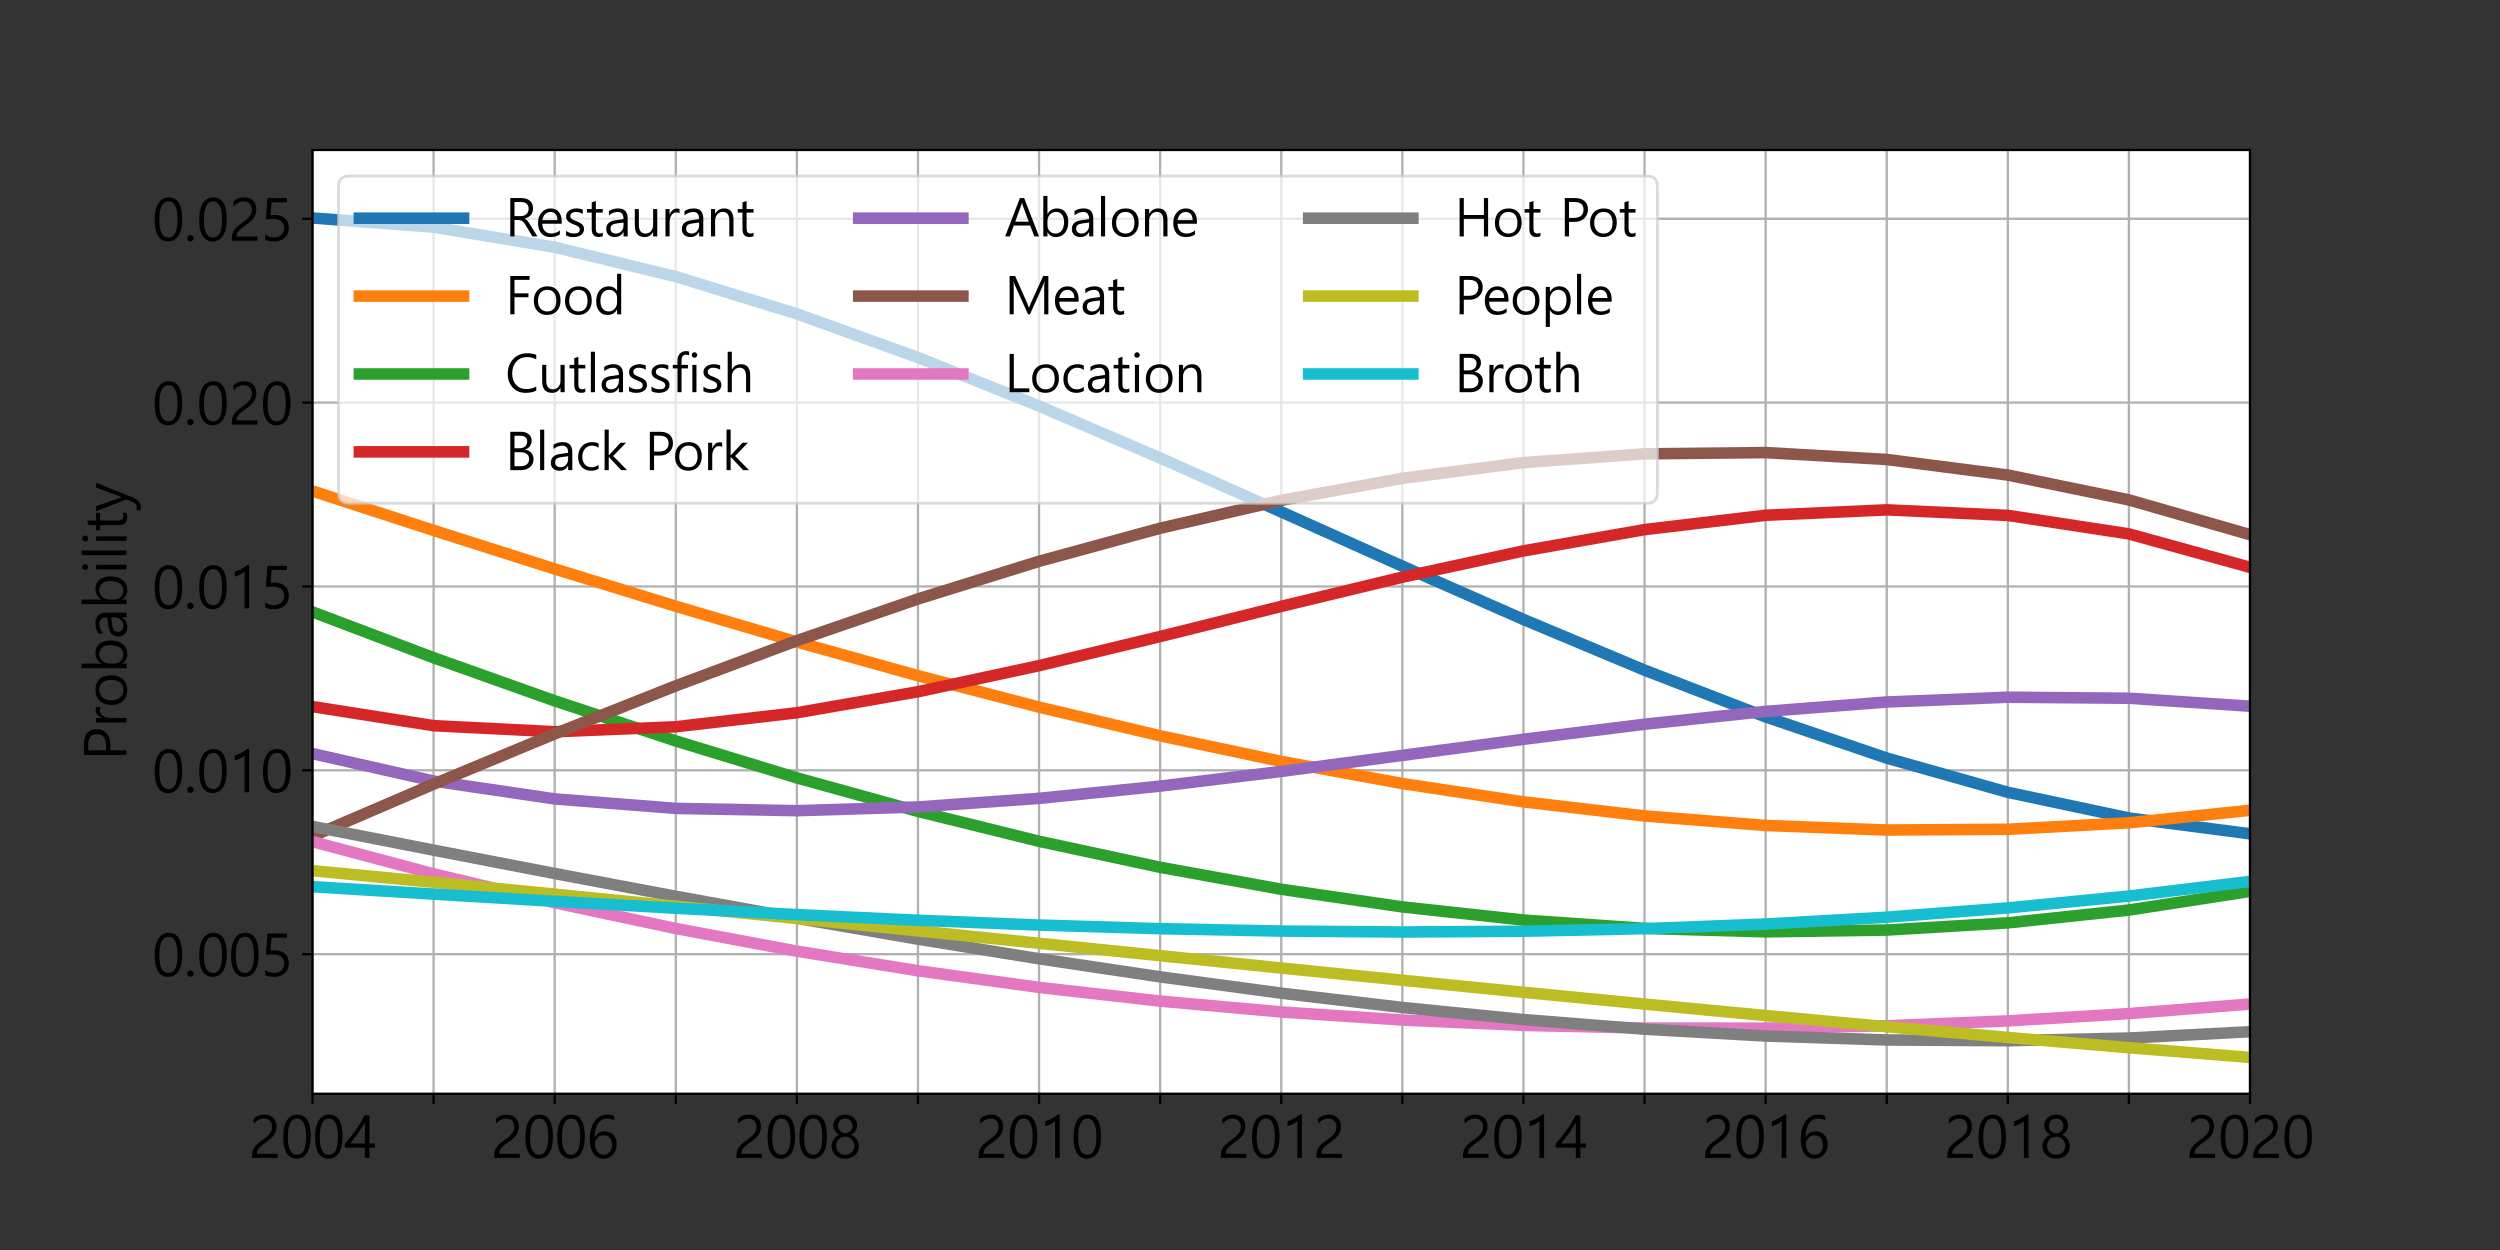 <?xml version="1.0" encoding="utf-8" standalone="no"?>
<!DOCTYPE svg PUBLIC "-//W3C//DTD SVG 1.1//EN"
  "http://www.w3.org/Graphics/SVG/1.1/DTD/svg11.dtd">
<svg xmlns:xlink="http://www.w3.org/1999/xlink" width="864pt" height="432pt" viewBox="0 0 864 432" xmlns="http://www.w3.org/2000/svg" version="1.1">
 <rect x="0" y="0" width="864" height="432" fill="#333333" stroke="none"/>
 <defs>
  <style type="text/css">*{stroke-linejoin: round; stroke-linecap: butt}</style>
 </defs>
 <g id="figure_1">
  <g id="patch_1">
   <path d="M 0 432 
L 864 432 
L 864 0 
L 0 0 
L 0 432 
z
" style="fill: none"/>
  </g>
  <g id="axes_1">
   <g id="patch_2">
    <path d="M 108 378 
L 777.6 378 
L 777.6 51.84 
L 108 51.84 
z
" style="fill: #ffffff"/>
   </g>
   <g id="matplotlib.axis_1">
    <g id="xtick_1">
     <g id="line2d_1">
      <path d="M 108 378 
L 108 51.84 
" clip-path="url(#padf9b9cd6f)" style="fill: none; stroke: #b0b0b0; stroke-width: 0.8; stroke-linecap: square"/>
     </g>
     <g id="line2d_2">
      <defs>
       <path id="m434eb5348c" d="M 0 0 
L 0 3.5 
" style="stroke: #000000; stroke-width: 0.8"/>
      </defs>
      <g>
       <use xlink:href="#m434eb5348c" x="108" y="378" style="stroke: #000000; stroke-width: 0.8"/>
      </g>
     </g>
     <g id="text_1">
      <!-- 2004 -->
      <g transform="translate(85.969 400.184)scale(0.2 -0.2)">
       <defs>
        <path id="MalgunGothic-32" d="M 2519 3372 
Q 2519 3784 2275 4018 
Q 2031 4253 1628 4253 
Q 1341 4253 1053 4104 
Q 766 3956 534 3697 
L 534 4234 
Q 981 4675 1691 4675 
Q 2281 4675 2642 4334 
Q 3003 3994 3003 3416 
Q 3003 2919 2772 2545 
Q 2541 2172 1984 1775 
Q 1459 1406 1254 1215 
Q 1050 1025 967 854 
Q 884 684 884 450 
L 3116 450 
L 3116 0 
L 356 0 
L 356 225 
Q 356 603 461 870 
Q 566 1138 811 1392 
Q 1056 1647 1597 2022 
Q 2091 2363 2305 2670 
Q 2519 2978 2519 3372 
z
" transform="scale(0.016)"/>
        <path id="MalgunGothic-30" d="M 278 2206 
Q 278 3425 675 4050 
Q 1072 4675 1819 4675 
Q 3253 4675 3253 2319 
Q 3253 1156 2854 539 
Q 2456 -78 1716 -78 
Q 1016 -78 647 520 
Q 278 1119 278 2206 
z
M 784 2231 
Q 784 344 1769 344 
Q 2747 344 2747 2259 
Q 2747 4250 1794 4250 
Q 784 4250 784 2231 
z
" transform="scale(0.016)"/>
        <path id="MalgunGothic-34" d="M 2703 4600 
L 2703 1563 
L 3309 1563 
L 3309 1113 
L 2703 1113 
L 2703 0 
L 2213 0 
L 2213 1113 
L 50 1113 
L 50 1534 
Q 728 2297 1295 3109 
Q 1863 3922 2172 4600 
L 2703 4600 
z
M 625 1563 
L 2213 1563 
L 2213 3831 
Q 1613 2788 959 1981 
L 625 1563 
z
" transform="scale(0.016)"/>
       </defs>
       <use xlink:href="#MalgunGothic-32"/>
       <use xlink:href="#MalgunGothic-30" x="55.078"/>
       <use xlink:href="#MalgunGothic-30" x="110.156"/>
       <use xlink:href="#MalgunGothic-34" x="165.234"/>
      </g>
     </g>
    </g>
    <g id="xtick_2">
     <g id="line2d_3">
      <path d="M 149.85 378 
L 149.85 51.84 
" clip-path="url(#padf9b9cd6f)" style="fill: none; stroke: #b0b0b0; stroke-width: 0.8; stroke-linecap: square"/>
     </g>
     <g id="line2d_4">
      <g>
       <use xlink:href="#m434eb5348c" x="149.85" y="378" style="stroke: #000000; stroke-width: 0.8"/>
      </g>
     </g>
    </g>
    <g id="xtick_3">
     <g id="line2d_5">
      <path d="M 191.7 378 
L 191.7 51.84 
" clip-path="url(#padf9b9cd6f)" style="fill: none; stroke: #b0b0b0; stroke-width: 0.8; stroke-linecap: square"/>
     </g>
     <g id="line2d_6">
      <g>
       <use xlink:href="#m434eb5348c" x="191.7" y="378" style="stroke: #000000; stroke-width: 0.8"/>
      </g>
     </g>
     <g id="text_2">
      <!-- 2006 -->
      <g transform="translate(169.669 400.184)scale(0.2 -0.2)">
       <defs>
        <path id="MalgunGothic-36" d="M 2981 4069 
Q 2619 4250 2228 4250 
Q 1591 4250 1228 3689 
Q 866 3128 869 2213 
L 884 2213 
Q 1203 2872 1938 2872 
Q 2547 2872 2903 2478 
Q 3259 2084 3259 1450 
Q 3259 797 2857 359 
Q 2456 -78 1825 -78 
Q 1116 -78 736 478 
Q 356 1034 356 2019 
Q 356 3181 847 3928 
Q 1338 4675 2222 4675 
Q 2700 4675 2981 4544 
L 2981 4069 
z
M 906 1506 
Q 906 1022 1165 683 
Q 1425 344 1844 344 
Q 2247 344 2498 645 
Q 2750 947 2750 1388 
Q 2750 1888 2509 2167 
Q 2269 2447 1838 2447 
Q 1444 2447 1175 2173 
Q 906 1900 906 1506 
z
" transform="scale(0.016)"/>
       </defs>
       <use xlink:href="#MalgunGothic-32"/>
       <use xlink:href="#MalgunGothic-30" x="55.078"/>
       <use xlink:href="#MalgunGothic-30" x="110.156"/>
       <use xlink:href="#MalgunGothic-36" x="165.234"/>
      </g>
     </g>
    </g>
    <g id="xtick_4">
     <g id="line2d_7">
      <path d="M 233.55 378 
L 233.55 51.84 
" clip-path="url(#padf9b9cd6f)" style="fill: none; stroke: #b0b0b0; stroke-width: 0.8; stroke-linecap: square"/>
     </g>
     <g id="line2d_8">
      <g>
       <use xlink:href="#m434eb5348c" x="233.55" y="378" style="stroke: #000000; stroke-width: 0.8"/>
      </g>
     </g>
    </g>
    <g id="xtick_5">
     <g id="line2d_9">
      <path d="M 275.4 378 
L 275.4 51.84 
" clip-path="url(#padf9b9cd6f)" style="fill: none; stroke: #b0b0b0; stroke-width: 0.8; stroke-linecap: square"/>
     </g>
     <g id="line2d_10">
      <g>
       <use xlink:href="#m434eb5348c" x="275.4" y="378" style="stroke: #000000; stroke-width: 0.8"/>
      </g>
     </g>
     <g id="text_3">
      <!-- 2008 -->
      <g transform="translate(253.369 400.184)scale(0.2 -0.2)">
       <defs>
        <path id="MalgunGothic-38" d="M 303 1281 
Q 303 1669 539 2011 
Q 775 2353 1153 2494 
Q 856 2647 675 2915 
Q 494 3184 494 3500 
Q 494 3828 659 4098 
Q 825 4369 1122 4522 
Q 1419 4675 1778 4675 
Q 2334 4675 2700 4342 
Q 3066 4009 3066 3500 
Q 3066 3181 2881 2914 
Q 2697 2647 2413 2494 
Q 2788 2350 3022 2009 
Q 3256 1669 3256 1281 
Q 3256 672 2843 297 
Q 2431 -78 1778 -78 
Q 1131 -78 717 301 
Q 303 681 303 1281 
z
M 809 1328 
Q 809 878 1081 611 
Q 1353 344 1781 344 
Q 2206 344 2482 619 
Q 2759 894 2759 1328 
Q 2759 1731 2482 2011 
Q 2206 2291 1781 2291 
Q 1372 2291 1090 2020 
Q 809 1750 809 1328 
z
M 1003 3459 
Q 1003 3125 1234 2900 
Q 1466 2675 1781 2675 
Q 2097 2675 2330 2900 
Q 2563 3125 2563 3459 
Q 2563 3803 2341 4026 
Q 2119 4250 1781 4250 
Q 1450 4250 1226 4029 
Q 1003 3809 1003 3459 
z
" transform="scale(0.016)"/>
       </defs>
       <use xlink:href="#MalgunGothic-32"/>
       <use xlink:href="#MalgunGothic-30" x="55.078"/>
       <use xlink:href="#MalgunGothic-30" x="110.156"/>
       <use xlink:href="#MalgunGothic-38" x="165.234"/>
      </g>
     </g>
    </g>
    <g id="xtick_6">
     <g id="line2d_11">
      <path d="M 317.25 378 
L 317.25 51.84 
" clip-path="url(#padf9b9cd6f)" style="fill: none; stroke: #b0b0b0; stroke-width: 0.8; stroke-linecap: square"/>
     </g>
     <g id="line2d_12">
      <g>
       <use xlink:href="#m434eb5348c" x="317.25" y="378" style="stroke: #000000; stroke-width: 0.8"/>
      </g>
     </g>
    </g>
    <g id="xtick_7">
     <g id="line2d_13">
      <path d="M 359.1 378 
L 359.1 51.84 
" clip-path="url(#padf9b9cd6f)" style="fill: none; stroke: #b0b0b0; stroke-width: 0.8; stroke-linecap: square"/>
     </g>
     <g id="line2d_14">
      <g>
       <use xlink:href="#m434eb5348c" x="359.1" y="378" style="stroke: #000000; stroke-width: 0.8"/>
      </g>
     </g>
     <g id="text_4">
      <!-- 2010 -->
      <g transform="translate(337.069 400.184)scale(0.2 -0.2)">
       <defs>
        <path id="MalgunGothic-31" d="M 2231 0 
L 1734 0 
L 1734 3972 
Q 1591 3828 1266 3661 
Q 941 3494 672 3428 
L 672 3959 
Q 1016 4056 1409 4275 
Q 1803 4494 2031 4700 
L 2231 4700 
L 2231 0 
z
" transform="scale(0.016)"/>
       </defs>
       <use xlink:href="#MalgunGothic-32"/>
       <use xlink:href="#MalgunGothic-30" x="55.078"/>
       <use xlink:href="#MalgunGothic-31" x="110.156"/>
       <use xlink:href="#MalgunGothic-30" x="165.234"/>
      </g>
     </g>
    </g>
    <g id="xtick_8">
     <g id="line2d_15">
      <path d="M 400.95 378 
L 400.95 51.84 
" clip-path="url(#padf9b9cd6f)" style="fill: none; stroke: #b0b0b0; stroke-width: 0.8; stroke-linecap: square"/>
     </g>
     <g id="line2d_16">
      <g>
       <use xlink:href="#m434eb5348c" x="400.95" y="378" style="stroke: #000000; stroke-width: 0.8"/>
      </g>
     </g>
    </g>
    <g id="xtick_9">
     <g id="line2d_17">
      <path d="M 442.8 378 
L 442.8 51.84 
" clip-path="url(#padf9b9cd6f)" style="fill: none; stroke: #b0b0b0; stroke-width: 0.8; stroke-linecap: square"/>
     </g>
     <g id="line2d_18">
      <g>
       <use xlink:href="#m434eb5348c" x="442.8" y="378" style="stroke: #000000; stroke-width: 0.8"/>
      </g>
     </g>
     <g id="text_5">
      <!-- 2012 -->
      <g transform="translate(420.769 400.184)scale(0.2 -0.2)">
       <use xlink:href="#MalgunGothic-32"/>
       <use xlink:href="#MalgunGothic-30" x="55.078"/>
       <use xlink:href="#MalgunGothic-31" x="110.156"/>
       <use xlink:href="#MalgunGothic-32" x="165.234"/>
      </g>
     </g>
    </g>
    <g id="xtick_10">
     <g id="line2d_19">
      <path d="M 484.65 378 
L 484.65 51.84 
" clip-path="url(#padf9b9cd6f)" style="fill: none; stroke: #b0b0b0; stroke-width: 0.8; stroke-linecap: square"/>
     </g>
     <g id="line2d_20">
      <g>
       <use xlink:href="#m434eb5348c" x="484.65" y="378" style="stroke: #000000; stroke-width: 0.8"/>
      </g>
     </g>
    </g>
    <g id="xtick_11">
     <g id="line2d_21">
      <path d="M 526.5 378 
L 526.5 51.84 
" clip-path="url(#padf9b9cd6f)" style="fill: none; stroke: #b0b0b0; stroke-width: 0.8; stroke-linecap: square"/>
     </g>
     <g id="line2d_22">
      <g>
       <use xlink:href="#m434eb5348c" x="526.5" y="378" style="stroke: #000000; stroke-width: 0.8"/>
      </g>
     </g>
     <g id="text_6">
      <!-- 2014 -->
      <g transform="translate(504.469 400.184)scale(0.2 -0.2)">
       <use xlink:href="#MalgunGothic-32"/>
       <use xlink:href="#MalgunGothic-30" x="55.078"/>
       <use xlink:href="#MalgunGothic-31" x="110.156"/>
       <use xlink:href="#MalgunGothic-34" x="165.234"/>
      </g>
     </g>
    </g>
    <g id="xtick_12">
     <g id="line2d_23">
      <path d="M 568.35 378 
L 568.35 51.84 
" clip-path="url(#padf9b9cd6f)" style="fill: none; stroke: #b0b0b0; stroke-width: 0.8; stroke-linecap: square"/>
     </g>
     <g id="line2d_24">
      <g>
       <use xlink:href="#m434eb5348c" x="568.35" y="378" style="stroke: #000000; stroke-width: 0.8"/>
      </g>
     </g>
    </g>
    <g id="xtick_13">
     <g id="line2d_25">
      <path d="M 610.2 378 
L 610.2 51.84 
" clip-path="url(#padf9b9cd6f)" style="fill: none; stroke: #b0b0b0; stroke-width: 0.8; stroke-linecap: square"/>
     </g>
     <g id="line2d_26">
      <g>
       <use xlink:href="#m434eb5348c" x="610.2" y="378" style="stroke: #000000; stroke-width: 0.8"/>
      </g>
     </g>
     <g id="text_7">
      <!-- 2016 -->
      <g transform="translate(588.169 400.184)scale(0.2 -0.2)">
       <use xlink:href="#MalgunGothic-32"/>
       <use xlink:href="#MalgunGothic-30" x="55.078"/>
       <use xlink:href="#MalgunGothic-31" x="110.156"/>
       <use xlink:href="#MalgunGothic-36" x="165.234"/>
      </g>
     </g>
    </g>
    <g id="xtick_14">
     <g id="line2d_27">
      <path d="M 652.05 378 
L 652.05 51.84 
" clip-path="url(#padf9b9cd6f)" style="fill: none; stroke: #b0b0b0; stroke-width: 0.8; stroke-linecap: square"/>
     </g>
     <g id="line2d_28">
      <g>
       <use xlink:href="#m434eb5348c" x="652.05" y="378" style="stroke: #000000; stroke-width: 0.8"/>
      </g>
     </g>
    </g>
    <g id="xtick_15">
     <g id="line2d_29">
      <path d="M 693.9 378 
L 693.9 51.84 
" clip-path="url(#padf9b9cd6f)" style="fill: none; stroke: #b0b0b0; stroke-width: 0.8; stroke-linecap: square"/>
     </g>
     <g id="line2d_30">
      <g>
       <use xlink:href="#m434eb5348c" x="693.9" y="378" style="stroke: #000000; stroke-width: 0.8"/>
      </g>
     </g>
     <g id="text_8">
      <!-- 2018 -->
      <g transform="translate(671.869 400.184)scale(0.2 -0.2)">
       <use xlink:href="#MalgunGothic-32"/>
       <use xlink:href="#MalgunGothic-30" x="55.078"/>
       <use xlink:href="#MalgunGothic-31" x="110.156"/>
       <use xlink:href="#MalgunGothic-38" x="165.234"/>
      </g>
     </g>
    </g>
    <g id="xtick_16">
     <g id="line2d_31">
      <path d="M 735.75 378 
L 735.75 51.84 
" clip-path="url(#padf9b9cd6f)" style="fill: none; stroke: #b0b0b0; stroke-width: 0.8; stroke-linecap: square"/>
     </g>
     <g id="line2d_32">
      <g>
       <use xlink:href="#m434eb5348c" x="735.75" y="378" style="stroke: #000000; stroke-width: 0.8"/>
      </g>
     </g>
    </g>
    <g id="xtick_17">
     <g id="line2d_33">
      <path d="M 777.6 378 
L 777.6 51.84 
" clip-path="url(#padf9b9cd6f)" style="fill: none; stroke: #b0b0b0; stroke-width: 0.8; stroke-linecap: square"/>
     </g>
     <g id="line2d_34">
      <g>
       <use xlink:href="#m434eb5348c" x="777.6" y="378" style="stroke: #000000; stroke-width: 0.8"/>
      </g>
     </g>
     <g id="text_9">
      <!-- 2020 -->
      <g transform="translate(755.569 400.184)scale(0.2 -0.2)">
       <use xlink:href="#MalgunGothic-32"/>
       <use xlink:href="#MalgunGothic-30" x="55.078"/>
       <use xlink:href="#MalgunGothic-32" x="110.156"/>
       <use xlink:href="#MalgunGothic-30" x="165.234"/>
      </g>
     </g>
    </g>
   </g>
   <g id="matplotlib.axis_2">
    <g id="ytick_1">
     <g id="line2d_35">
      <path d="M 108 329.761 
L 777.6 329.761 
" clip-path="url(#padf9b9cd6f)" style="fill: none; stroke: #b0b0b0; stroke-width: 0.8; stroke-linecap: square"/>
     </g>
     <g id="line2d_36">
      <defs>
       <path id="m125c7124e6" d="M 0 0 
L -3.5 0 
" style="stroke: #000000; stroke-width: 0.8"/>
      </defs>
      <g>
       <use xlink:href="#m125c7124e6" x="108" y="329.761" style="stroke: #000000; stroke-width: 0.8"/>
      </g>
     </g>
     <g id="text_10">
      <!-- 0.005 -->
      <g transform="translate(52.562 337.353)scale(0.2 -0.2)">
       <defs>
        <path id="MalgunGothic-2e" d="M 356 275 
Q 356 422 459 523 
Q 563 625 700 625 
Q 838 625 941 523 
Q 1044 422 1044 275 
Q 1044 138 942 33 
Q 841 -72 700 -72 
Q 559 -72 457 29 
Q 356 131 356 275 
z
" transform="scale(0.016)"/>
        <path id="MalgunGothic-35" d="M 3072 1403 
Q 3072 722 2636 322 
Q 2200 -78 1469 -78 
Q 828 -78 516 113 
L 516 650 
Q 994 344 1475 344 
Q 1969 344 2270 630 
Q 2572 916 2572 1372 
Q 2572 1838 2265 2092 
Q 1959 2347 1381 2347 
Q 994 2347 603 2300 
L 759 4600 
L 2869 4600 
L 2869 4147 
L 1206 4147 
L 1106 2763 
Q 1347 2784 1547 2784 
Q 2263 2784 2667 2414 
Q 3072 2044 3072 1403 
z
" transform="scale(0.016)"/>
       </defs>
       <use xlink:href="#MalgunGothic-30"/>
       <use xlink:href="#MalgunGothic-2e" x="55.078"/>
       <use xlink:href="#MalgunGothic-30" x="76.953"/>
       <use xlink:href="#MalgunGothic-30" x="132.031"/>
       <use xlink:href="#MalgunGothic-35" x="187.109"/>
      </g>
     </g>
    </g>
    <g id="ytick_2">
     <g id="line2d_37">
      <path d="M 108 266.221 
L 777.6 266.221 
" clip-path="url(#padf9b9cd6f)" style="fill: none; stroke: #b0b0b0; stroke-width: 0.8; stroke-linecap: square"/>
     </g>
     <g id="line2d_38">
      <g>
       <use xlink:href="#m125c7124e6" x="108" y="266.221" style="stroke: #000000; stroke-width: 0.8"/>
      </g>
     </g>
     <g id="text_11">
      <!-- 0.010 -->
      <g transform="translate(52.562 273.813)scale(0.2 -0.2)">
       <use xlink:href="#MalgunGothic-30"/>
       <use xlink:href="#MalgunGothic-2e" x="55.078"/>
       <use xlink:href="#MalgunGothic-30" x="76.953"/>
       <use xlink:href="#MalgunGothic-31" x="132.031"/>
       <use xlink:href="#MalgunGothic-30" x="187.109"/>
      </g>
     </g>
    </g>
    <g id="ytick_3">
     <g id="line2d_39">
      <path d="M 108 202.68 
L 777.6 202.68 
" clip-path="url(#padf9b9cd6f)" style="fill: none; stroke: #b0b0b0; stroke-width: 0.8; stroke-linecap: square"/>
     </g>
     <g id="line2d_40">
      <g>
       <use xlink:href="#m125c7124e6" x="108" y="202.68" style="stroke: #000000; stroke-width: 0.8"/>
      </g>
     </g>
     <g id="text_12">
      <!-- 0.015 -->
      <g transform="translate(52.562 210.273)scale(0.2 -0.2)">
       <use xlink:href="#MalgunGothic-30"/>
       <use xlink:href="#MalgunGothic-2e" x="55.078"/>
       <use xlink:href="#MalgunGothic-30" x="76.953"/>
       <use xlink:href="#MalgunGothic-31" x="132.031"/>
       <use xlink:href="#MalgunGothic-35" x="187.109"/>
      </g>
     </g>
    </g>
    <g id="ytick_4">
     <g id="line2d_41">
      <path d="M 108 139.14 
L 777.6 139.14 
" clip-path="url(#padf9b9cd6f)" style="fill: none; stroke: #b0b0b0; stroke-width: 0.8; stroke-linecap: square"/>
     </g>
     <g id="line2d_42">
      <g>
       <use xlink:href="#m125c7124e6" x="108" y="139.14" style="stroke: #000000; stroke-width: 0.8"/>
      </g>
     </g>
     <g id="text_13">
      <!-- 0.020 -->
      <g transform="translate(52.562 146.732)scale(0.2 -0.2)">
       <use xlink:href="#MalgunGothic-30"/>
       <use xlink:href="#MalgunGothic-2e" x="55.078"/>
       <use xlink:href="#MalgunGothic-30" x="76.953"/>
       <use xlink:href="#MalgunGothic-32" x="132.031"/>
       <use xlink:href="#MalgunGothic-30" x="187.109"/>
      </g>
     </g>
    </g>
    <g id="ytick_5">
     <g id="line2d_43">
      <path d="M 108 75.6 
L 777.6 75.6 
" clip-path="url(#padf9b9cd6f)" style="fill: none; stroke: #b0b0b0; stroke-width: 0.8; stroke-linecap: square"/>
     </g>
     <g id="line2d_44">
      <g>
       <use xlink:href="#m125c7124e6" x="108" y="75.6" style="stroke: #000000; stroke-width: 0.8"/>
      </g>
     </g>
     <g id="text_14">
      <!-- 0.025 -->
      <g transform="translate(52.562 83.192)scale(0.2 -0.2)">
       <use xlink:href="#MalgunGothic-30"/>
       <use xlink:href="#MalgunGothic-2e" x="55.078"/>
       <use xlink:href="#MalgunGothic-30" x="76.953"/>
       <use xlink:href="#MalgunGothic-32" x="132.031"/>
       <use xlink:href="#MalgunGothic-35" x="187.109"/>
      </g>
     </g>
    </g>
    <g id="text_15">
     <!-- Probability -->
     <g transform="translate(43.728 262.848)rotate(-90)scale(0.2 -0.2)">
      <defs>
       <path id="MalgunGothic-50" d="M 1113 1747 
L 1113 0 
L 609 0 
L 609 4600 
L 1850 4600 
Q 2575 4600 2979 4240 
Q 3384 3881 3384 3231 
Q 3384 2559 2909 2140 
Q 2434 1722 1728 1747 
L 1113 1747 
z
M 1113 4131 
L 1113 2219 
L 1691 2219 
Q 2256 2219 2554 2475 
Q 2853 2731 2853 3206 
Q 2853 4131 1759 4131 
L 1113 4131 
z
" transform="scale(0.016)"/>
       <path id="MalgunGothic-72" d="M 2225 2775 
Q 2084 2881 1828 2881 
Q 1491 2881 1262 2553 
Q 1034 2225 1034 1681 
L 1034 0 
L 538 0 
L 538 3284 
L 1034 3284 
L 1034 2603 
L 1047 2603 
Q 1159 2950 1389 3145 
Q 1619 3341 1903 3341 
Q 2109 3341 2225 3297 
L 2225 2775 
z
" transform="scale(0.016)"/>
       <path id="MalgunGothic-6f" d="M 316 1600 
Q 316 2419 761 2889 
Q 1206 3359 1978 3359 
Q 2697 3359 3111 2907 
Q 3525 2456 3525 1650 
Q 3525 869 3078 395 
Q 2631 -78 1900 -78 
Q 1184 -78 750 384 
Q 316 847 316 1600 
z
M 819 1622 
Q 819 1041 1123 692 
Q 1428 344 1934 344 
Q 2459 344 2739 680 
Q 3019 1016 3019 1634 
Q 3019 2256 2737 2598 
Q 2456 2941 1934 2941 
Q 1425 2941 1122 2587 
Q 819 2234 819 1622 
z
" transform="scale(0.016)"/>
       <path id="MalgunGothic-62" d="M 1034 481 
L 1034 0 
L 538 0 
L 538 4859 
L 1034 4859 
L 1034 2703 
L 1047 2703 
Q 1438 3359 2184 3359 
Q 2813 3359 3173 2917 
Q 3534 2475 3534 1738 
Q 3534 906 3126 414 
Q 2719 -78 2034 -78 
Q 1384 -78 1047 481 
L 1034 481 
z
M 1034 1334 
Q 1034 922 1307 633 
Q 1581 344 1991 344 
Q 2475 344 2751 716 
Q 3028 1088 3028 1753 
Q 3028 2303 2767 2622 
Q 2506 2941 2072 2941 
Q 1616 2941 1325 2616 
Q 1034 2291 1034 1803 
L 1034 1334 
z
" transform="scale(0.016)"/>
       <path id="MalgunGothic-61" d="M 616 3050 
Q 1097 3359 1722 3359 
Q 2866 3359 2866 2147 
L 2866 0 
L 2369 0 
L 2369 516 
L 2350 516 
Q 2009 -78 1341 -78 
Q 859 -78 576 180 
Q 294 438 294 869 
Q 294 1784 1375 1934 
L 2366 2078 
Q 2366 2934 1684 2934 
Q 1084 2934 616 2525 
L 616 3050 
z
M 1563 1559 
Q 1178 1509 993 1371 
Q 809 1234 809 903 
Q 809 653 986 500 
Q 1163 347 1450 347 
Q 1847 347 2106 628 
Q 2366 909 2366 1334 
L 2366 1666 
L 1563 1559 
z
" transform="scale(0.016)"/>
       <path id="MalgunGothic-69" d="M 472 4466 
Q 472 4606 565 4701 
Q 659 4797 794 4797 
Q 934 4797 1029 4700 
Q 1125 4603 1125 4466 
Q 1125 4325 1029 4231 
Q 934 4138 794 4138 
Q 659 4138 565 4230 
Q 472 4322 472 4466 
z
M 541 0 
L 541 3284 
L 1034 3284 
L 1034 0 
L 541 0 
z
" transform="scale(0.016)"/>
       <path id="MalgunGothic-6c" d="M 541 0 
L 541 4859 
L 1034 4859 
L 1034 0 
L 541 0 
z
" transform="scale(0.016)"/>
       <path id="MalgunGothic-74" d="M 2031 31 
Q 1844 -72 1553 -72 
Q 706 -72 706 881 
L 706 2856 
L 138 2856 
L 138 3284 
L 706 3284 
L 706 4091 
L 1200 4250 
L 1200 3284 
L 2031 3284 
L 2031 2856 
L 1200 2856 
L 1200 972 
Q 1200 625 1315 487 
Q 1431 350 1691 350 
Q 1888 350 2031 459 
L 2031 31 
z
" transform="scale(0.016)"/>
       <path id="MalgunGothic-79" d="M 3119 3284 
L 1597 -544 
Q 1197 -1547 481 -1547 
Q 313 -1547 156 -1509 
L 156 -1056 
Q 316 -1109 459 -1109 
Q 859 -1109 1059 -628 
L 1328 6 
L 47 3284 
L 597 3284 
L 1503 722 
Q 1513 697 1572 488 
L 1588 488 
L 1650 716 
L 2603 3284 
L 3119 3284 
z
" transform="scale(0.016)"/>
      </defs>
      <use xlink:href="#MalgunGothic-50"/>
      <use xlink:href="#MalgunGothic-72" x="57.08"/>
      <use xlink:href="#MalgunGothic-6f" x="91.057"/>
      <use xlink:href="#MalgunGothic-62" x="150.969"/>
      <use xlink:href="#MalgunGothic-61" x="209.652"/>
      <use xlink:href="#MalgunGothic-62" x="261.654"/>
      <use xlink:href="#MalgunGothic-69" x="321.713"/>
      <use xlink:href="#MalgunGothic-6c" x="346.322"/>
      <use xlink:href="#MalgunGothic-69" x="370.932"/>
      <use xlink:href="#MalgunGothic-74" x="395.541"/>
      <use xlink:href="#MalgunGothic-79" x="430.014"/>
     </g>
    </g>
   </g>
   <g id="line2d_45">
    <path d="M 108 75.336 
L 149.85 78.518 
L 191.7 85.444 
L 233.55 95.603 
L 275.4 108.481 
L 317.25 123.563 
L 359.1 140.338 
L 400.95 158.29 
L 442.8 176.908 
L 484.65 195.677 
L 526.5 214.084 
L 568.35 231.615 
L 610.2 247.757 
L 652.05 261.997 
L 693.9 273.822 
L 735.75 282.717 
L 777.6 288.169 
" clip-path="url(#padf9b9cd6f)" style="fill: none; stroke: #1f77b4; stroke-width: 4; stroke-linecap: square"/>
   </g>
   <g id="line2d_46">
    <path d="M 108 169.702 
L 149.85 183.313 
L 191.7 196.63 
L 233.55 209.525 
L 275.4 221.868 
L 317.25 233.53 
L 359.1 244.383 
L 400.95 254.297 
L 442.8 263.145 
L 484.65 270.796 
L 526.5 277.122 
L 568.35 281.994 
L 610.2 285.284 
L 652.05 286.861 
L 693.9 286.598 
L 735.75 284.366 
L 777.6 280.035 
" clip-path="url(#padf9b9cd6f)" style="fill: none; stroke: #ff7f0e; stroke-width: 4; stroke-linecap: square"/>
   </g>
   <g id="line2d_47">
    <path d="M 108 211.487 
L 149.85 227.324 
L 191.7 242.214 
L 233.55 256.078 
L 275.4 268.84 
L 317.25 280.423 
L 359.1 290.75 
L 400.95 299.745 
L 442.8 307.33 
L 484.65 313.43 
L 526.5 317.966 
L 568.35 320.862 
L 610.2 322.041 
L 652.05 321.427 
L 693.9 318.942 
L 735.75 314.51 
L 777.6 308.054 
" clip-path="url(#padf9b9cd6f)" style="fill: none; stroke: #2ca02c; stroke-width: 4; stroke-linecap: square"/>
   </g>
   <g id="line2d_48">
    <path d="M 108 244.203 
L 149.85 250.798 
L 191.7 252.89 
L 233.55 251.17 
L 275.4 246.328 
L 317.25 239.055 
L 359.1 230.042 
L 400.95 219.978 
L 442.8 209.554 
L 484.65 199.461 
L 526.5 190.39 
L 568.35 183.03 
L 610.2 178.072 
L 652.05 176.207 
L 693.9 178.125 
L 735.75 184.517 
L 777.6 196.073 
" clip-path="url(#padf9b9cd6f)" style="fill: none; stroke: #d62728; stroke-width: 4; stroke-linecap: square"/>
   </g>
   <g id="line2d_49">
    <path d="M 108 260.452 
L 149.85 269.932 
L 191.7 276.107 
L 233.55 279.384 
L 275.4 280.172 
L 317.25 278.879 
L 359.1 275.913 
L 400.95 271.683 
L 442.8 266.597 
L 484.65 261.063 
L 526.5 255.489 
L 568.35 250.284 
L 610.2 245.855 
L 652.05 242.611 
L 693.9 240.961 
L 735.75 241.312 
L 777.6 244.072 
" clip-path="url(#padf9b9cd6f)" style="fill: none; stroke: #9467bd; stroke-width: 4; stroke-linecap: square"/>
   </g>
   <g id="line2d_50">
    <path d="M 108 288.964 
L 149.85 270.993 
L 191.7 253.61 
L 233.55 237.015 
L 275.4 221.41 
L 317.25 206.998 
L 359.1 193.979 
L 400.95 182.555 
L 442.8 172.927 
L 484.65 165.298 
L 526.5 159.869 
L 568.35 156.841 
L 610.2 156.416 
L 652.05 158.796 
L 693.9 164.182 
L 735.75 172.776 
L 777.6 184.78 
" clip-path="url(#padf9b9cd6f)" style="fill: none; stroke: #8c564b; stroke-width: 4; stroke-linecap: square"/>
   </g>
   <g id="line2d_51">
    <path d="M 108 290.87 
L 149.85 301.992 
L 191.7 311.994 
L 233.55 320.897 
L 275.4 328.726 
L 317.25 335.502 
L 359.1 341.247 
L 400.95 345.985 
L 442.8 349.737 
L 484.65 352.527 
L 526.5 354.376 
L 568.35 355.307 
L 610.2 355.343 
L 652.05 354.506 
L 693.9 352.818 
L 735.75 350.303 
L 777.6 346.982 
" clip-path="url(#padf9b9cd6f)" style="fill: none; stroke: #e377c2; stroke-width: 4; stroke-linecap: square"/>
   </g>
   <g id="line2d_52">
    <path d="M 108 285.617 
L 149.85 293.813 
L 191.7 301.889 
L 233.55 309.763 
L 275.4 317.354 
L 317.25 324.579 
L 359.1 331.357 
L 400.95 337.607 
L 442.8 343.245 
L 484.65 348.192 
L 526.5 352.363 
L 568.35 355.679 
L 610.2 358.057 
L 652.05 359.416 
L 693.9 359.673 
L 735.75 358.746 
L 777.6 356.555 
" clip-path="url(#padf9b9cd6f)" style="fill: none; stroke: #7f7f7f; stroke-width: 4; stroke-linecap: square"/>
   </g>
   <g id="line2d_53">
    <path d="M 108 300.912 
L 149.85 304.918 
L 191.7 309.021 
L 233.55 313.201 
L 275.4 317.437 
L 317.25 321.711 
L 359.1 326.002 
L 400.95 330.289 
L 442.8 334.554 
L 484.65 338.776 
L 526.5 342.936 
L 568.35 347.012 
L 610.2 350.987 
L 652.05 354.838 
L 693.9 358.547 
L 735.75 362.094 
L 777.6 365.459 
" clip-path="url(#padf9b9cd6f)" style="fill: none; stroke: #bcbd22; stroke-width: 4; stroke-linecap: square"/>
   </g>
   <g id="line2d_54">
    <path d="M 108 306.451 
L 149.85 309.005 
L 191.7 311.506 
L 233.55 313.891 
L 275.4 316.094 
L 317.25 318.05 
L 359.1 319.693 
L 400.95 320.959 
L 442.8 321.782 
L 484.65 322.098 
L 526.5 321.84 
L 568.35 320.945 
L 610.2 319.346 
L 652.05 316.978 
L 693.9 313.777 
L 735.75 309.678 
L 777.6 304.614 
" clip-path="url(#padf9b9cd6f)" style="fill: none; stroke: #17becf; stroke-width: 4; stroke-linecap: square"/>
   </g>
   <g id="patch_3">
    <path d="M 108 378 
L 108 51.84 
" style="fill: none; stroke: #000000; stroke-width: 0.8; stroke-linejoin: miter; stroke-linecap: square"/>
   </g>
   <g id="patch_4">
    <path d="M 777.6 378 
L 777.6 51.84 
" style="fill: none; stroke: #000000; stroke-width: 0.8; stroke-linejoin: miter; stroke-linecap: square"/>
   </g>
   <g id="patch_5">
    <path d="M 108 378 
L 777.6 378 
" style="fill: none; stroke: #000000; stroke-width: 0.8; stroke-linejoin: miter; stroke-linecap: square"/>
   </g>
   <g id="patch_6">
    <path d="M 108 51.84 
L 777.6 51.84 
" style="fill: none; stroke: #000000; stroke-width: 0.8; stroke-linejoin: miter; stroke-linecap: square"/>
   </g>
   <g id="legend_1">
    <g id="patch_7">
     <path d="M 120.6 173.925 
L 569.188 173.925 
Q 572.788 173.925 572.788 170.325 
L 572.788 64.44 
Q 572.788 60.84 569.188 60.84 
L 120.6 60.84 
Q 117 60.84 117 64.44 
L 117 170.325 
Q 117 173.925 120.6 173.925 
z
" style="fill: #ffffff; opacity: 0.7; stroke: #cccccc; stroke-linejoin: miter"/>
    </g>
    <g id="line2d_55">
     <path d="M 124.2 75.406 
L 142.2 75.406 
L 160.2 75.406 
" style="fill: none; stroke: #1f77b4; stroke-width: 4; stroke-linecap: square"/>
    </g>
    <g id="text_16">
     <!-- Restaurant -->
     <g transform="translate(174.6 81.706)scale(0.18 -0.18)">
      <defs>
       <path id="MalgunGothic-52" d="M 3866 0 
L 3259 0 
L 2488 1294 
Q 2241 1706 2044 1837 
Q 1847 1969 1569 1969 
L 1113 1969 
L 1113 0 
L 609 0 
L 609 4600 
L 1963 4600 
Q 2597 4600 2970 4272 
Q 3344 3944 3344 3375 
Q 3344 2422 2325 2138 
L 2325 2125 
Q 2519 2041 2645 1902 
Q 2772 1763 3006 1381 
L 3866 0 
z
M 1113 4128 
L 1113 2438 
L 1866 2438 
Q 2291 2438 2552 2686 
Q 2813 2934 2813 3334 
Q 2813 3709 2570 3918 
Q 2328 4128 1872 4128 
L 1113 4128 
z
" transform="scale(0.016)"/>
       <path id="MalgunGothic-65" d="M 3156 1519 
L 828 1519 
Q 844 950 1133 648 
Q 1422 347 1909 347 
Q 2472 347 2934 719 
L 2934 244 
Q 2494 -78 1794 -78 
Q 1100 -78 708 376 
Q 316 831 316 1634 
Q 316 2381 747 2870 
Q 1178 3359 1816 3359 
Q 2453 3359 2804 2942 
Q 3156 2525 3156 1788 
L 3156 1519 
z
M 2644 1956 
Q 2644 2416 2423 2675 
Q 2203 2934 1809 2934 
Q 1438 2934 1169 2667 
Q 900 2400 834 1956 
L 2644 1956 
z
" transform="scale(0.016)"/>
       <path id="MalgunGothic-73" d="M 331 669 
Q 763 350 1278 350 
Q 1978 350 1978 822 
Q 1978 1025 1825 1158 
Q 1672 1291 1222 1459 
Q 703 1666 520 1878 
Q 338 2091 338 2416 
Q 338 2834 700 3096 
Q 1063 3359 1584 3359 
Q 2003 3359 2341 3213 
L 2341 2697 
Q 1975 2934 1506 2934 
Q 1200 2934 1025 2798 
Q 850 2663 850 2459 
Q 850 2241 979 2125 
Q 1109 2009 1544 1838 
Q 2131 1609 2309 1390 
Q 2488 1172 2488 869 
Q 2488 431 2127 176 
Q 1766 -78 1203 -78 
Q 694 -78 331 122 
L 331 669 
z
" transform="scale(0.016)"/>
       <path id="MalgunGothic-75" d="M 3166 0 
L 2669 0 
L 2669 519 
L 2656 519 
Q 2331 -78 1644 -78 
Q 469 -78 469 1322 
L 469 3284 
L 959 3284 
L 959 1403 
Q 959 344 1766 344 
Q 2159 344 2414 636 
Q 2669 928 2669 1394 
L 2669 3284 
L 3166 3284 
L 3166 0 
z
" transform="scale(0.016)"/>
       <path id="MalgunGothic-6e" d="M 3238 0 
L 2741 0 
L 2741 1875 
Q 2741 2941 1963 2941 
Q 1563 2941 1298 2639 
Q 1034 2338 1034 1872 
L 1034 0 
L 538 0 
L 538 3284 
L 1034 3284 
L 1034 2734 
L 1047 2734 
Q 1416 3359 2125 3359 
Q 2666 3359 2952 3012 
Q 3238 2666 3238 2006 
L 3238 0 
z
" transform="scale(0.016)"/>
      </defs>
      <use xlink:href="#MalgunGothic-52"/>
      <use xlink:href="#MalgunGothic-65" x="57.986"/>
      <use xlink:href="#MalgunGothic-73" x="111.502"/>
      <use xlink:href="#MalgunGothic-74" x="154.812"/>
      <use xlink:href="#MalgunGothic-61" x="189.285"/>
      <use xlink:href="#MalgunGothic-75" x="241.287"/>
      <use xlink:href="#MalgunGothic-72" x="299.1"/>
      <use xlink:href="#MalgunGothic-61" x="334.451"/>
      <use xlink:href="#MalgunGothic-6e" x="386.453"/>
      <use xlink:href="#MalgunGothic-74" x="444.266"/>
     </g>
    </g>
    <g id="line2d_56">
     <path d="M 124.2 102.327 
L 142.2 102.327 
L 160.2 102.327 
" style="fill: none; stroke: #ff7f0e; stroke-width: 4; stroke-linecap: square"/>
    </g>
    <g id="text_17">
     <!-- Food -->
     <g transform="translate(174.6 108.627)scale(0.18 -0.18)">
      <defs>
       <path id="MalgunGothic-46" d="M 2922 4134 
L 1113 4134 
L 1113 2516 
L 2788 2516 
L 2788 2050 
L 1113 2050 
L 1113 0 
L 609 0 
L 609 4600 
L 2922 4600 
L 2922 4134 
z
" transform="scale(0.016)"/>
       <path id="MalgunGothic-64" d="M 3313 0 
L 2822 0 
L 2822 566 
L 2809 566 
Q 2444 -78 1675 -78 
Q 1056 -78 686 364 
Q 316 806 316 1566 
Q 316 2375 728 2867 
Q 1141 3359 1816 3359 
Q 2494 3359 2809 2822 
L 2822 2822 
L 2822 4859 
L 3313 4859 
L 3313 0 
z
M 2822 1978 
Q 2822 2378 2550 2659 
Q 2278 2941 1872 2941 
Q 1384 2941 1101 2577 
Q 819 2213 819 1591 
Q 819 1025 1086 684 
Q 1353 344 1813 344 
Q 2250 344 2536 666 
Q 2822 988 2822 1478 
L 2822 1978 
z
" transform="scale(0.016)"/>
      </defs>
      <use xlink:href="#MalgunGothic-46"/>
      <use xlink:href="#MalgunGothic-6f" x="49.854"/>
      <use xlink:href="#MalgunGothic-6f" x="109.766"/>
      <use xlink:href="#MalgunGothic-64" x="169.678"/>
     </g>
    </g>
    <g id="line2d_57">
     <path d="M 124.2 129.248 
L 142.2 129.248 
L 160.2 129.248 
" style="fill: none; stroke: #2ca02c; stroke-width: 4; stroke-linecap: square"/>
    </g>
    <g id="text_18">
     <!-- Cutlassfish -->
     <g transform="translate(174.6 135.548)scale(0.18 -0.18)">
      <defs>
       <path id="MalgunGothic-43" d="M 3725 197 
Q 3216 -78 2459 -78 
Q 1488 -78 897 561 
Q 306 1200 306 2213 
Q 306 3281 959 3978 
Q 1613 4675 2644 4675 
Q 3297 4675 3725 4484 
L 3725 3941 
Q 3234 4213 2634 4213 
Q 1813 4213 1325 3659 
Q 838 3106 838 2241 
Q 838 1413 1297 897 
Q 1756 381 2522 381 
Q 3216 381 3725 688 
L 3725 197 
z
" transform="scale(0.016)"/>
       <path id="MalgunGothic-66" d="M 2128 4422 
Q 1975 4506 1778 4506 
Q 1222 4506 1222 3800 
L 1222 3284 
L 1991 3284 
L 1991 2856 
L 1222 2856 
L 1222 0 
L 734 0 
L 734 2856 
L 172 2856 
L 172 3284 
L 734 3284 
L 734 3825 
Q 734 4341 1026 4636 
Q 1319 4931 1753 4931 
Q 1994 4931 2128 4875 
L 2128 4422 
z
" transform="scale(0.016)"/>
       <path id="MalgunGothic-68" d="M 3238 0 
L 2744 0 
L 2744 1894 
Q 2744 2941 1963 2941 
Q 1572 2941 1303 2637 
Q 1034 2334 1034 1859 
L 1034 0 
L 538 0 
L 538 4859 
L 1034 4859 
L 1034 2734 
L 1047 2734 
Q 1425 3359 2128 3359 
Q 3238 3359 3238 2022 
L 3238 0 
z
" transform="scale(0.016)"/>
      </defs>
      <use xlink:href="#MalgunGothic-43"/>
      <use xlink:href="#MalgunGothic-75" x="63.477"/>
      <use xlink:href="#MalgunGothic-74" x="121.289"/>
      <use xlink:href="#MalgunGothic-6c" x="155.762"/>
      <use xlink:href="#MalgunGothic-61" x="180.371"/>
      <use xlink:href="#MalgunGothic-73" x="232.373"/>
      <use xlink:href="#MalgunGothic-73" x="275.684"/>
      <use xlink:href="#MalgunGothic-66" x="318.994"/>
      <use xlink:href="#MalgunGothic-69" x="350.635"/>
      <use xlink:href="#MalgunGothic-73" x="375.244"/>
      <use xlink:href="#MalgunGothic-68" x="418.555"/>
     </g>
    </g>
    <g id="line2d_58">
     <path d="M 124.2 156.17 
L 142.2 156.17 
L 160.2 156.17 
" style="fill: none; stroke: #d62728; stroke-width: 4; stroke-linecap: square"/>
    </g>
    <g id="text_19">
     <!-- Black Pork -->
     <g transform="translate(174.6 162.47)scale(0.18 -0.18)">
      <defs>
       <path id="MalgunGothic-42" d="M 609 0 
L 609 4600 
L 1894 4600 
Q 2466 4600 2817 4311 
Q 3169 4022 3169 3547 
Q 3169 3166 2961 2870 
Q 2753 2575 2378 2453 
L 2378 2441 
Q 2844 2391 3122 2089 
Q 3400 1788 3400 1319 
Q 3400 731 2978 365 
Q 2556 0 1919 0 
L 609 0 
z
M 1113 4128 
L 1113 2619 
L 1672 2619 
Q 2134 2619 2387 2839 
Q 2641 3059 2641 3447 
Q 2641 4128 1750 4128 
L 1113 4128 
z
M 1113 2153 
L 1113 469 
L 1859 469 
Q 2334 469 2603 698 
Q 2872 928 2872 1325 
Q 2872 2153 1738 2153 
L 1113 2153 
z
" transform="scale(0.016)"/>
       <path id="MalgunGothic-63" d="M 2763 153 
Q 2375 -78 1872 -78 
Q 1184 -78 750 372 
Q 316 822 316 1566 
Q 316 2381 777 2870 
Q 1238 3359 2009 3359 
Q 2434 3359 2766 3200 
L 2766 2681 
Q 2397 2941 1981 2941 
Q 1478 2941 1148 2577 
Q 819 2213 819 1609 
Q 819 1034 1120 689 
Q 1422 344 1947 344 
Q 2381 344 2763 631 
L 2763 153 
z
" transform="scale(0.016)"/>
       <path id="MalgunGothic-6b" d="M 3228 0 
L 2525 0 
L 1047 1575 
L 1034 1575 
L 1034 0 
L 538 0 
L 538 4859 
L 1034 4859 
L 1034 1778 
L 1047 1778 
L 2450 3284 
L 3106 3284 
L 1563 1694 
L 3228 0 
z
" transform="scale(0.016)"/>
       <path id="MalgunGothic-20" transform="scale(0.016)"/>
      </defs>
      <use xlink:href="#MalgunGothic-42"/>
      <use xlink:href="#MalgunGothic-6c" x="58.35"/>
      <use xlink:href="#MalgunGothic-61" x="82.959"/>
      <use xlink:href="#MalgunGothic-63" x="134.961"/>
      <use xlink:href="#MalgunGothic-6b" x="182.227"/>
      <use xlink:href="#MalgunGothic-20" x="232.812"/>
      <use xlink:href="#MalgunGothic-50" x="267.969"/>
      <use xlink:href="#MalgunGothic-6f" x="321.049"/>
      <use xlink:href="#MalgunGothic-72" x="380.961"/>
      <use xlink:href="#MalgunGothic-6b" x="416.312"/>
     </g>
    </g>
    <g id="line2d_59">
     <path d="M 296.772 75.406 
L 314.772 75.406 
L 332.772 75.406 
" style="fill: none; stroke: #9467bd; stroke-width: 4; stroke-linecap: square"/>
    </g>
    <g id="text_20">
     <!-- Abalone -->
     <g transform="translate(347.172 81.706)scale(0.18 -0.18)">
      <defs>
       <path id="MalgunGothic-41" d="M 4134 0 
L 3575 0 
L 3075 1306 
L 1103 1306 
L 638 0 
L 75 0 
L 1844 4600 
L 2356 4600 
L 4134 0 
z
M 2903 1769 
L 2169 3756 
Q 2128 3866 2100 4059 
L 2084 4059 
Q 2050 3844 2009 3756 
L 1281 1769 
L 2903 1769 
z
" transform="scale(0.016)"/>
      </defs>
      <use xlink:href="#MalgunGothic-41"/>
      <use xlink:href="#MalgunGothic-62" x="65.82"/>
      <use xlink:href="#MalgunGothic-61" x="124.504"/>
      <use xlink:href="#MalgunGothic-6c" x="176.506"/>
      <use xlink:href="#MalgunGothic-6f" x="201.115"/>
      <use xlink:href="#MalgunGothic-6e" x="261.027"/>
      <use xlink:href="#MalgunGothic-65" x="318.84"/>
     </g>
    </g>
    <g id="line2d_60">
     <path d="M 296.772 102.327 
L 314.772 102.327 
L 332.772 102.327 
" style="fill: none; stroke: #8c564b; stroke-width: 4; stroke-linecap: square"/>
    </g>
    <g id="text_21">
     <!-- Meat -->
     <g transform="translate(347.172 108.627)scale(0.18 -0.18)">
      <defs>
       <path id="MalgunGothic-4d" d="M 4756 0 
L 4756 3106 
Q 4756 3466 4803 3994 
L 4788 3994 
Q 4713 3684 4653 3559 
L 3050 0 
L 2822 0 
L 1222 3534 
Q 1159 3669 1091 3994 
L 1075 3994 
Q 1100 3822 1100 3116 
L 1100 0 
L 609 0 
L 609 4600 
L 1269 4600 
L 2706 1359 
Q 2881 966 2922 816 
L 2941 816 
Q 2988 944 3166 1375 
L 4638 4600 
L 5259 4600 
L 5259 0 
L 4756 0 
z
" transform="scale(0.016)"/>
      </defs>
      <use xlink:href="#MalgunGothic-4d"/>
      <use xlink:href="#MalgunGothic-65" x="91.699"/>
      <use xlink:href="#MalgunGothic-61" x="145.215"/>
      <use xlink:href="#MalgunGothic-74" x="197.217"/>
     </g>
    </g>
    <g id="line2d_61">
     <path d="M 296.772 129.248 
L 314.772 129.248 
L 332.772 129.248 
" style="fill: none; stroke: #e377c2; stroke-width: 4; stroke-linecap: square"/>
    </g>
    <g id="text_22">
     <!-- Location -->
     <g transform="translate(347.172 135.548)scale(0.18 -0.18)">
      <defs>
       <path id="MalgunGothic-4c" d="M 2972 0 
L 609 0 
L 609 4600 
L 1113 4600 
L 1113 463 
L 2972 463 
L 2972 0 
z
" transform="scale(0.016)"/>
      </defs>
      <use xlink:href="#MalgunGothic-4c"/>
      <use xlink:href="#MalgunGothic-6f" x="47.998"/>
      <use xlink:href="#MalgunGothic-63" x="107.91"/>
      <use xlink:href="#MalgunGothic-61" x="155.176"/>
      <use xlink:href="#MalgunGothic-74" x="207.178"/>
      <use xlink:href="#MalgunGothic-69" x="241.65"/>
      <use xlink:href="#MalgunGothic-6f" x="266.26"/>
      <use xlink:href="#MalgunGothic-6e" x="326.172"/>
     </g>
    </g>
    <g id="line2d_62">
     <path d="M 452.287 75.406 
L 470.287 75.406 
L 488.287 75.406 
" style="fill: none; stroke: #7f7f7f; stroke-width: 4; stroke-linecap: square"/>
    </g>
    <g id="text_23">
     <!-- Hot Pot -->
     <g transform="translate(502.687 81.706)scale(0.18 -0.18)">
      <defs>
       <path id="MalgunGothic-48" d="M 4028 0 
L 3525 0 
L 3525 2109 
L 1113 2109 
L 1113 0 
L 609 0 
L 609 4600 
L 1113 4600 
L 1113 2569 
L 3525 2569 
L 3525 4600 
L 4028 4600 
L 4028 0 
z
" transform="scale(0.016)"/>
      </defs>
      <use xlink:href="#MalgunGothic-48"/>
      <use xlink:href="#MalgunGothic-6f" x="72.461"/>
      <use xlink:href="#MalgunGothic-74" x="132.373"/>
      <use xlink:href="#MalgunGothic-20" x="166.846"/>
      <use xlink:href="#MalgunGothic-50" x="202.002"/>
      <use xlink:href="#MalgunGothic-6f" x="255.082"/>
      <use xlink:href="#MalgunGothic-74" x="314.994"/>
     </g>
    </g>
    <g id="line2d_63">
     <path d="M 452.287 102.327 
L 470.287 102.327 
L 488.287 102.327 
" style="fill: none; stroke: #bcbd22; stroke-width: 4; stroke-linecap: square"/>
    </g>
    <g id="text_24">
     <!-- People -->
     <g transform="translate(502.687 108.627)scale(0.18 -0.18)">
      <defs>
       <path id="MalgunGothic-70" d="M 1034 481 
L 1034 -1513 
L 538 -1513 
L 538 3284 
L 1034 3284 
L 1034 2703 
L 1047 2703 
Q 1438 3359 2184 3359 
Q 2809 3359 3171 2920 
Q 3534 2481 3534 1738 
Q 3534 906 3126 414 
Q 2719 -78 2034 -78 
Q 1394 -78 1047 481 
L 1034 481 
z
M 1034 1331 
Q 1034 922 1307 633 
Q 1581 344 1991 344 
Q 2475 344 2751 716 
Q 3028 1088 3028 1753 
Q 3028 2300 2767 2620 
Q 2506 2941 2072 2941 
Q 1619 2941 1326 2619 
Q 1034 2297 1034 1806 
L 1034 1331 
z
" transform="scale(0.016)"/>
      </defs>
      <use xlink:href="#MalgunGothic-50"/>
      <use xlink:href="#MalgunGothic-65" x="53.08"/>
      <use xlink:href="#MalgunGothic-6f" x="106.596"/>
      <use xlink:href="#MalgunGothic-70" x="166.508"/>
      <use xlink:href="#MalgunGothic-6c" x="226.566"/>
      <use xlink:href="#MalgunGothic-65" x="251.176"/>
     </g>
    </g>
    <g id="line2d_64">
     <path d="M 452.287 129.248 
L 470.287 129.248 
L 488.287 129.248 
" style="fill: none; stroke: #17becf; stroke-width: 4; stroke-linecap: square"/>
    </g>
    <g id="text_25">
     <!-- Broth -->
     <g transform="translate(502.687 135.548)scale(0.18 -0.18)">
      <use xlink:href="#MalgunGothic-42"/>
      <use xlink:href="#MalgunGothic-72" x="58.35"/>
      <use xlink:href="#MalgunGothic-6f" x="92.326"/>
      <use xlink:href="#MalgunGothic-74" x="152.238"/>
      <use xlink:href="#MalgunGothic-68" x="186.711"/>
     </g>
    </g>
   </g>
  </g>
 </g>
 <defs>
  <clipPath id="padf9b9cd6f">
   <rect x="108" y="51.84" width="669.6" height="326.16"/>
  </clipPath>
 </defs>
</svg>

